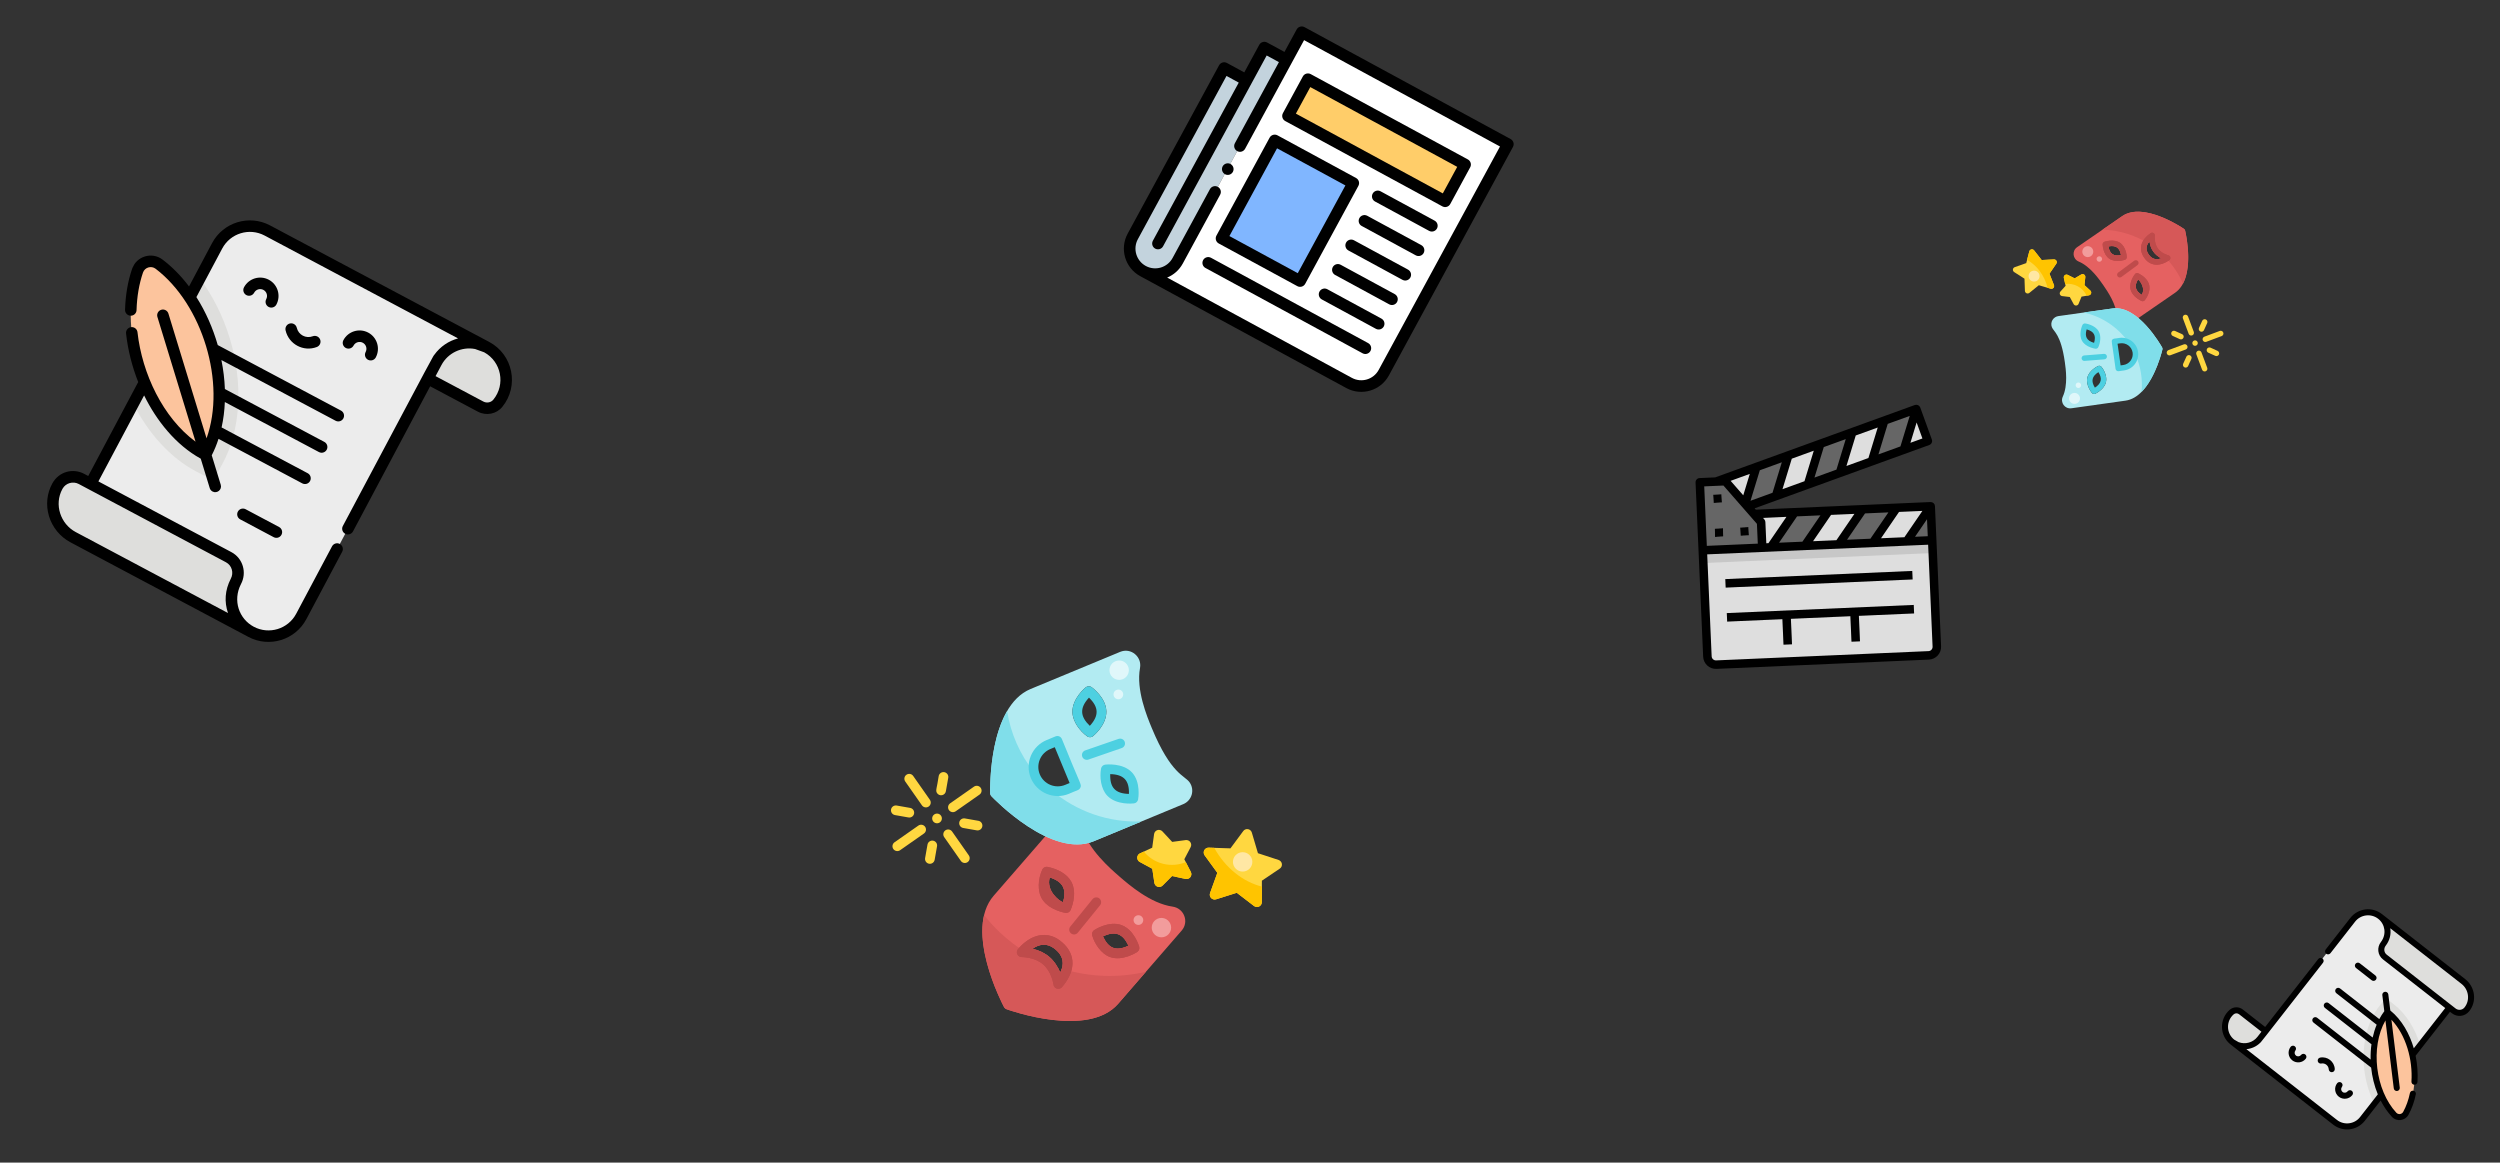 <svg width="701" height="326" viewBox="0 0 701 326" fill="none" xmlns="http://www.w3.org/2000/svg">
<rect x="0" y="0" width="701" height="326" fill="#333333" stroke="none"/>
<g clip-path="url(#clip0)">
<path d="M326.796 79.425L320.502 76.007C317.025 74.12 315.737 69.772 317.625 66.295L343.257 19.088L349.551 22.505L354.522 13.35L360.816 16.767L326.796 79.425Z" fill="#C3D3DD"/>
<path d="M378.295 107.387C381.772 109.274 386.12 107.986 388.007 104.51L422.804 40.422L365.011 9.042L330.214 73.13C328.326 76.607 323.978 77.895 320.502 76.007L378.295 107.387Z" fill="white"/>
<path d="M357.43 39.379L379.46 51.34L364.547 78.806L342.517 66.845L357.43 39.379Z" fill="#80B6FF"/>
<path d="M366.751 22.212L410.811 46.135L405.219 56.435L361.158 32.512L366.751 22.212Z" fill="#FFCD69"/>
<path d="M423.581 38.991L365.787 7.612C364.997 7.183 364.009 7.476 363.58 8.266L360.162 14.56L355.299 11.919C354.509 11.49 353.52 11.783 353.091 12.573L348.897 20.298L344.033 17.657C343.243 17.228 342.255 17.521 341.826 18.311L316.194 65.519C313.882 69.778 315.465 75.125 319.725 77.438L377.519 108.817C381.778 111.13 387.125 109.546 389.438 105.287L424.235 41.199C424.664 40.408 424.371 39.42 423.581 38.991ZM386.577 103.733C385.121 106.415 381.754 107.412 379.072 105.956L327.274 77.832C329.076 77.09 330.644 75.749 331.644 73.907L342.13 54.595C342.558 53.805 342.266 52.817 341.476 52.388C340.686 51.959 339.697 52.252 339.268 53.042L328.783 72.354C327.327 75.036 323.96 76.033 321.278 74.577C318.596 73.121 317.599 69.754 319.055 67.072L343.91 21.295L347.344 23.159L323.265 67.506C322.836 68.296 323.129 69.284 323.919 69.713C324.709 70.142 325.698 69.849 326.126 69.059L355.176 15.557L358.609 17.421L346.259 40.167C345.83 40.957 346.123 41.945 346.913 42.374C347.703 42.803 348.691 42.511 349.12 41.721L365.664 11.25L420.597 41.076L386.577 103.733Z" fill="black"/>
<path d="M360.382 33.943L404.442 57.865C405.232 58.294 406.22 58.002 406.649 57.212L412.242 46.912C412.671 46.122 412.378 45.133 411.588 44.705L367.527 20.782C366.737 20.353 365.749 20.645 365.32 21.435L359.728 31.735C359.299 32.525 359.592 33.514 360.382 33.943ZM367.405 24.419L408.604 46.789L404.565 54.228L363.366 31.858L367.405 24.419Z" fill="black"/>
<path d="M341.74 68.275L363.771 80.237C364.561 80.666 365.549 80.373 365.978 79.583L380.891 52.117C381.32 51.327 381.027 50.339 380.237 49.91L358.207 37.948C357.417 37.519 356.429 37.812 356 38.602L341.087 66.068C340.658 66.858 340.95 67.847 341.74 68.275ZM358.084 41.586L377.253 51.994L363.894 76.599L344.724 66.191L358.084 41.586Z" fill="black"/>
<path d="M402.267 61.871L387.104 53.638C386.314 53.209 385.325 53.502 384.896 54.292C384.467 55.082 384.76 56.07 385.55 56.499L400.714 64.732C401.504 65.161 402.492 64.868 402.921 64.078C403.35 63.288 403.057 62.3 402.267 61.871Z" fill="black"/>
<path d="M398.539 68.738L383.375 60.504C382.586 60.075 381.597 60.368 381.168 61.158C380.739 61.948 381.032 62.937 381.822 63.365L396.986 71.599C397.776 72.028 398.764 71.735 399.193 70.945C399.622 70.155 399.329 69.166 398.539 68.738Z" fill="black"/>
<path d="M394.811 75.604L379.647 67.371C378.857 66.942 377.869 67.235 377.44 68.025C377.011 68.815 377.304 69.803 378.094 70.232L393.257 78.465C394.047 78.894 395.036 78.601 395.465 77.811C395.894 77.022 395.601 76.033 394.811 75.604Z" fill="black"/>
<path d="M391.083 82.471L375.919 74.237C375.129 73.809 374.141 74.101 373.712 74.891C373.283 75.681 373.576 76.67 374.366 77.099L389.529 85.332C390.319 85.761 391.308 85.468 391.736 84.678C392.165 83.888 391.873 82.9 391.083 82.471Z" fill="black"/>
<path d="M387.354 89.337L372.191 81.104C371.401 80.675 370.412 80.968 369.983 81.758C369.555 82.548 369.847 83.536 370.637 83.965L385.801 92.198C386.591 92.627 387.579 92.335 388.008 91.545C388.437 90.755 388.144 89.766 387.354 89.337Z" fill="black"/>
<path d="M338.012 75.142L382.073 99.065C382.863 99.494 383.851 99.201 384.28 98.411C384.709 97.621 384.416 96.633 383.626 96.204L339.566 72.281C338.776 71.852 337.787 72.145 337.358 72.935C336.929 73.725 337.222 74.713 338.012 75.142Z" fill="black"/>
<path d="M345.043 45.989C344.666 45.785 344.214 45.737 343.804 45.859C343.393 45.981 343.04 46.267 342.835 46.643C342.63 47.02 342.584 47.471 342.706 47.882C342.826 48.294 343.113 48.646 343.489 48.85C343.866 49.054 344.317 49.103 344.728 48.98C345.139 48.858 345.492 48.572 345.697 48.196C345.901 47.82 345.948 47.368 345.826 46.957C345.705 46.547 345.419 46.193 345.043 45.989Z" fill="black"/>
</g>
<g clip-path="url(#clip1)">
<path d="M313.532 281.46L331.342 260.934C333.494 258.459 331.982 254.669 328.813 254.221C322.624 253.352 316.508 248.045 313.897 245.779C311.285 243.512 305.171 238.206 303.437 232.201C302.549 229.125 298.581 228.167 296.436 230.642L278.625 251.166C270.237 260.833 281.049 281.476 281.514 282.351C281.672 282.649 281.936 282.877 282.253 282.991C283.183 283.328 305.144 291.125 313.532 281.46ZM294.346 246.028C298.076 247.205 299.143 249.337 298.089 253.003C296.936 252.645 293.269 249.754 294.346 246.028ZM289.514 266.032C290.365 265.426 291.346 264.978 292.393 264.906L292.394 264.905C293.123 264.859 293.853 264.993 294.518 265.295L294.519 265.296C295.085 265.557 295.611 265.899 296.078 266.312C298.069 268.047 298.59 270.196 297.282 272.771C295.838 269.13 293.327 266.948 289.514 266.032ZM309.256 262.555C312.754 260.909 314.873 261.791 316.427 265.176C312.85 266.871 310.78 265.876 309.256 262.555Z" fill="#E56161"/>
<path d="M316.429 265.179C316.258 265.259 316.076 265.339 315.882 265.414C316.078 265.335 316.262 265.254 316.427 265.176L316.429 265.179Z" fill="#B2EBF2"/>
<path d="M321.313 272.492C313.523 274.297 305.393 273.993 297.76 271.611C297.634 272.011 297.474 272.399 297.282 272.771C297.071 272.236 296.825 271.716 296.546 271.213C288.412 268.429 281.255 263.355 275.937 256.6C273.472 267.005 281.124 281.618 281.514 282.351C281.673 282.649 281.936 282.877 282.253 282.991C283.183 283.327 305.145 291.125 313.532 281.46L321.313 272.492Z" fill="#D65858"/>
<path d="M297.775 276.803C301.423 272.591 301.954 267.827 297.864 264.261C297.861 264.26 297.86 264.259 297.858 264.257C293.993 260.92 289.356 261.614 285.454 266.111C285.39 266.187 285.334 266.268 285.285 266.354C285.285 266.354 285.285 266.355 285.285 266.355C285.285 266.355 285.285 266.356 285.285 266.356C285.179 266.552 285.123 266.771 285.122 266.993C285.12 267.215 285.173 267.435 285.276 267.632C285.379 267.829 285.529 267.998 285.713 268.124C285.896 268.25 286.108 268.328 286.329 268.353C286.329 268.353 286.33 268.353 286.33 268.353C286.33 268.353 286.331 268.353 286.331 268.354C286.817 268.415 290.147 268.373 292.506 270.429C294.898 272.507 295.395 276.052 295.399 276.085C295.433 276.345 295.541 276.59 295.711 276.79C295.88 276.99 296.104 277.136 296.355 277.212C296.606 277.288 296.874 277.29 297.126 277.217C297.378 277.144 297.603 277 297.775 276.803ZM289.514 266.032C291.076 264.92 292.778 264.526 294.518 265.295C294.517 265.298 294.519 265.297 294.519 265.297C295.085 265.557 295.611 265.9 296.078 266.312C298.069 268.047 298.59 270.196 297.282 272.771C295.838 269.13 293.327 266.948 289.514 266.032Z" fill="#BF4B4B"/>
<path d="M290.627 265.379C290.753 265.322 290.877 265.268 291.005 265.22C290.877 265.268 290.75 265.321 290.627 265.379Z" fill="#BF4B4B"/>
<path d="M291.006 265.219C291.197 265.146 291.391 265.084 291.589 265.035C291.391 265.085 291.197 265.146 291.006 265.219Z" fill="#BF4B4B"/>
<path d="M291.789 264.989C291.988 264.947 292.19 264.919 292.393 264.906C292.19 264.92 291.988 264.948 291.789 264.989Z" fill="#BF4B4B"/>
<path d="M294.518 265.295C293.853 264.993 293.123 264.859 292.394 264.905C293.123 264.857 293.853 264.991 294.518 265.295Z" fill="#BF4B4B"/>
<path d="M294.519 265.296C294.828 265.435 295.123 265.6 295.403 265.792C295.122 265.602 294.827 265.436 294.519 265.296Z" fill="#BF4B4B"/>
<path d="M300.189 255.184C300.273 254.999 302.217 250.642 300.411 247.271C299.188 244.988 296.449 243.633 293.942 243.119C293.935 243.118 293.757 243.084 293.749 243.084C293.742 243.084 293.717 243.078 293.709 243.077C293.706 243.075 293.702 243.074 293.698 243.074L293.697 243.075C293.403 243.027 293.102 243.078 292.839 243.218C292.577 243.359 292.368 243.582 292.245 243.853C291.102 246.356 290.715 249.97 292.394 252.367C294.401 255.233 298.549 255.932 298.736 255.963C299.03 256.01 299.332 255.959 299.594 255.819C299.857 255.678 300.066 255.455 300.189 255.184ZM294.346 246.028C298.076 247.205 299.143 249.337 298.089 253.003C296.936 252.645 293.269 249.754 294.346 246.028Z" fill="#BF4B4B"/>
<path d="M319.427 265.415C319.37 265.223 317.996 260.686 314.477 259.399C310.958 258.113 306.981 260.69 306.814 260.801C306.571 260.961 306.385 261.195 306.285 261.469C306.185 261.742 306.176 262.041 306.258 262.32C306.94 264.652 308.764 267.44 311.208 268.335C314.726 269.623 318.702 267.045 318.871 266.933C319.113 266.773 319.299 266.539 319.399 266.266C319.499 265.992 319.509 265.694 319.427 265.415ZM309.256 262.555C312.754 260.909 314.873 261.792 316.427 265.176C312.896 266.85 310.809 265.939 309.256 262.555Z" fill="#BF4B4B"/>
<path d="M319.427 265.415C319.37 265.223 317.996 260.686 314.477 259.399C310.958 258.113 306.981 260.69 306.814 260.801C306.571 260.961 306.385 261.195 306.285 261.469C306.185 261.742 306.176 262.041 306.258 262.32C306.94 264.652 308.764 267.44 311.208 268.335C314.726 269.623 318.702 267.045 318.871 266.933C319.113 266.773 319.299 266.539 319.399 266.266C319.499 265.992 319.509 265.694 319.427 265.415ZM309.256 262.555C312.754 260.909 314.873 261.792 316.427 265.176C312.896 266.85 310.809 265.939 309.256 262.555Z" fill="#BF4B4B"/>
<path d="M300.189 255.184C300.273 254.999 302.217 250.642 300.411 247.271C299.213 245.036 296.697 243.805 294.251 243.187C294.203 243.176 293.798 243.086 293.749 243.084C293.325 242.945 292.55 243.181 292.245 243.853C291.102 246.356 290.715 249.97 292.394 252.367C294.401 255.233 298.549 255.932 298.736 255.963C299.03 256.01 299.332 255.959 299.594 255.819C299.857 255.678 300.066 255.455 300.189 255.184ZM294.346 246.028C298.076 247.206 299.143 249.337 298.089 253.003C296.936 252.645 293.269 249.754 294.346 246.028Z" fill="#BF4B4B"/>
<path d="M300.111 259.81L306.346 252.125C306.459 251.986 306.598 251.871 306.755 251.786C306.911 251.701 307.084 251.648 307.261 251.629C307.439 251.611 307.618 251.627 307.789 251.678C307.961 251.729 308.12 251.813 308.259 251.925C308.397 252.038 308.512 252.176 308.598 252.333C308.683 252.49 308.736 252.662 308.755 252.84C308.773 253.018 308.756 253.197 308.706 253.368C308.655 253.539 308.571 253.699 308.458 253.837L302.223 261.522C301.996 261.803 301.667 261.981 301.308 262.018C300.95 262.056 300.591 261.949 300.311 261.722C300.031 261.495 299.852 261.166 299.815 260.807C299.778 260.449 299.884 260.09 300.111 259.81Z" fill="#BF4B4B"/>
<path d="M285.454 266.111C289.7 261.219 294.57 261.2 297.863 264.262C301.711 267.617 301.677 272.306 297.775 276.802C297.603 277 297.377 277.144 297.125 277.216C296.873 277.289 296.606 277.287 296.355 277.211C296.104 277.135 295.88 276.988 295.711 276.788C295.541 276.588 295.433 276.344 295.4 276.084C295.395 276.052 294.899 272.507 292.505 270.43C290.112 268.353 286.533 268.361 286.496 268.362C286.235 268.364 285.978 268.29 285.757 268.15C285.536 268.01 285.36 267.81 285.25 267.572C285.14 267.335 285.101 267.071 285.137 266.812C285.173 266.552 285.283 266.309 285.454 266.111ZM296.079 266.312C293.654 264.222 291.365 264.724 289.514 266.032C293.324 266.948 295.838 269.129 297.28 272.771C298.316 270.755 298.49 268.418 296.079 266.312Z" fill="#BF4B4B"/>
<path d="M333.563 219.371C332.171 217.382 328.383 217.222 322.954 204.125C321.63 200.93 318.53 193.451 319.661 187.305C320.239 184.161 317.125 181.526 314.093 182.782L288.989 193.189C277.167 198.088 277.618 221.389 277.642 222.378C277.651 222.715 277.785 223.036 278.017 223.281C278.7 223.998 294.864 240.785 306.687 235.883L331.791 225.479C332.355 225.245 332.86 224.888 333.268 224.433C333.675 223.978 333.975 223.438 334.146 222.851C334.316 222.265 334.352 221.647 334.251 221.045C334.15 220.442 333.915 219.87 333.563 219.371ZM304.441 192.729C304.673 192.541 304.959 192.435 305.257 192.427C305.555 192.418 305.848 192.508 306.09 192.682C306.253 192.8 310.109 195.61 310.221 199.435C310.334 203.26 306.645 206.287 306.488 206.415C306.256 206.603 305.97 206.708 305.672 206.717C305.374 206.725 305.082 206.635 304.84 206.462C302.856 205.057 300.788 202.363 300.709 199.711C300.598 195.886 304.285 192.856 304.441 192.729ZM299.184 221.335C298.358 221.69 297.468 221.878 296.568 221.887C295.668 221.896 294.775 221.726 293.941 221.387C293.108 221.049 292.349 220.547 291.711 219.913C291.072 219.279 290.566 218.524 290.221 217.693C289.877 216.861 289.701 215.969 289.703 215.069C289.706 214.169 289.888 213.279 290.237 212.449C290.587 211.62 291.098 210.868 291.741 210.238C292.383 209.608 293.145 209.112 293.981 208.778L296.491 207.736L301.696 220.294L299.184 221.335ZM311.459 222.17C309.326 219.913 310.068 215.749 310.068 215.749C310.068 215.749 314.267 215.246 316.399 217.504C318.532 219.761 317.789 223.924 317.789 223.924C317.789 223.924 313.591 224.428 311.459 222.17Z" fill="#B2EBF2"/>
<path d="M294.896 221.641C293.677 221.33 292.569 220.687 291.694 219.782C290.82 218.878 290.215 217.748 289.946 216.519C285.985 211.558 283.384 205.652 282.397 199.381C277.361 208.038 277.624 221.627 277.642 222.377C277.651 222.714 277.785 223.036 278.017 223.28C278.7 223.997 294.864 240.784 306.687 235.883L320.072 230.335C310.888 230.686 301.906 227.584 294.896 221.641Z" fill="#80DEEA"/>
<path d="M323.683 247.542L323.1 243.597L319.593 241.7C319.371 241.58 319.187 241.4 319.061 241.182C318.935 240.963 318.873 240.713 318.881 240.461C318.889 240.209 318.967 239.964 319.106 239.754C319.245 239.543 319.44 239.376 319.669 239.27L323.078 237.696L323.607 233.868C323.642 233.613 323.749 233.374 323.915 233.178C324.081 232.981 324.3 232.836 324.545 232.759C324.79 232.681 325.052 232.675 325.301 232.741C325.549 232.806 325.774 232.941 325.949 233.129L328.677 236.066L332.476 235.559C332.722 235.526 332.973 235.562 333.201 235.662C333.429 235.762 333.625 235.923 333.768 236.127C333.911 236.331 333.995 236.57 334.011 236.819C334.027 237.067 333.975 237.315 333.86 237.536L332.084 240.932L333.912 244.5C334.028 244.729 334.078 244.986 334.054 245.242C334.031 245.498 333.935 245.742 333.779 245.946C333.622 246.15 333.411 246.306 333.17 246.395C332.929 246.483 332.667 246.502 332.416 246.449L328.638 245.637L325.993 248.301C325.815 248.48 325.591 248.606 325.346 248.665C325.1 248.724 324.843 248.713 324.604 248.634C324.364 248.556 324.151 248.412 323.988 248.219C323.826 248.026 323.72 247.791 323.683 247.542Z" fill="#FFD740"/>
<path d="M339.299 250.409L341.343 244.742L337.779 239.843C337.63 239.637 337.541 239.393 337.523 239.14C337.505 238.886 337.559 238.633 337.678 238.408C337.797 238.183 337.977 237.996 338.196 237.868C338.416 237.741 338.667 237.677 338.921 237.685L345.018 237.878L348.614 233.02C348.764 232.817 348.968 232.66 349.203 232.567C349.437 232.473 349.693 232.447 349.942 232.491C350.19 232.535 350.422 232.647 350.61 232.815C350.799 232.982 350.937 233.199 351.009 233.441L352.727 239.237L358.522 241.141C358.763 241.221 358.977 241.367 359.14 241.562C359.303 241.757 359.408 241.994 359.443 242.246C359.478 242.498 359.441 242.754 359.338 242.987C359.234 243.219 359.068 243.418 358.857 243.56L353.833 246.945L353.815 252.969C353.814 253.222 353.742 253.47 353.608 253.685C353.473 253.899 353.282 254.072 353.055 254.184C352.827 254.296 352.574 254.342 352.322 254.317C352.07 254.292 351.829 254.197 351.628 254.044L346.796 250.336L340.986 252.167C340.744 252.243 340.486 252.25 340.241 252.187C339.995 252.124 339.772 251.994 339.597 251.812C339.422 251.629 339.301 251.401 339.248 251.153C339.195 250.905 339.213 250.647 339.299 250.409Z" fill="#FFD740"/>
<path d="M259.401 231.829C259.195 231.533 258.879 231.332 258.524 231.27C258.169 231.207 257.803 231.288 257.508 231.495L250.827 236.173C250.532 236.38 250.331 236.695 250.268 237.051C250.205 237.406 250.286 237.771 250.493 238.066C250.7 238.362 251.016 238.563 251.371 238.625C251.726 238.688 252.091 238.607 252.386 238.4L259.068 233.722C259.363 233.515 259.564 233.199 259.627 232.844C259.689 232.489 259.608 232.124 259.401 231.829Z" fill="#FFD740"/>
<path d="M274.991 220.913C274.784 220.617 274.468 220.416 274.113 220.354C273.758 220.291 273.393 220.372 273.098 220.579L266.416 225.257C266.121 225.464 265.92 225.78 265.857 226.135C265.795 226.49 265.876 226.855 266.083 227.15C266.289 227.446 266.605 227.647 266.96 227.709C267.315 227.772 267.681 227.691 267.976 227.484L274.657 222.806C274.952 222.599 275.153 222.284 275.216 221.928C275.279 221.573 275.198 221.208 274.991 220.913Z" fill="#FFD740"/>
<path d="M261.628 230.269C262.059 230.884 262.907 231.034 263.522 230.603C264.137 230.172 264.286 229.325 263.856 228.71C263.425 228.095 262.577 227.945 261.962 228.376C261.347 228.807 261.198 229.654 261.628 230.269Z" fill="#FFD740"/>
<path d="M271.653 239.845L266.974 233.164C266.768 232.869 266.452 232.668 266.097 232.605C265.742 232.542 265.376 232.623 265.081 232.83C264.786 233.037 264.585 233.353 264.522 233.708C264.459 234.063 264.54 234.428 264.747 234.723L269.426 241.405C269.632 241.7 269.948 241.901 270.303 241.964C270.658 242.026 271.023 241.945 271.319 241.738C271.614 241.532 271.815 241.216 271.878 240.861C271.94 240.506 271.859 240.14 271.653 239.845Z" fill="#FFD740"/>
<path d="M270.079 232.164L273.865 232.831C274.041 232.862 274.221 232.858 274.396 232.82C274.57 232.781 274.735 232.709 274.881 232.606C275.027 232.504 275.152 232.374 275.248 232.223C275.344 232.072 275.409 231.904 275.44 231.729C275.471 231.553 275.467 231.373 275.429 231.198C275.39 231.024 275.317 230.859 275.215 230.713C275.113 230.567 274.982 230.442 274.832 230.346C274.681 230.25 274.513 230.185 274.337 230.154L270.551 229.486C270.196 229.424 269.831 229.505 269.535 229.711C269.24 229.918 269.039 230.234 268.976 230.589C268.914 230.944 268.995 231.309 269.201 231.605C269.408 231.9 269.724 232.101 270.079 232.164Z" fill="#FFD740"/>
<path d="M262.769 222.418C262.923 222.637 263.14 222.806 263.39 222.903C263.64 223 263.914 223.021 264.176 222.963C264.438 222.905 264.677 222.77 264.863 222.577C265.049 222.383 265.174 222.139 265.221 221.874L265.889 218.088C265.92 217.912 265.916 217.732 265.877 217.557C265.839 217.383 265.766 217.218 265.664 217.072C265.561 216.926 265.431 216.801 265.28 216.705C265.13 216.609 264.962 216.544 264.786 216.513C264.61 216.482 264.43 216.486 264.256 216.524C264.082 216.563 263.917 216.636 263.77 216.738C263.624 216.84 263.499 216.971 263.404 217.121C263.308 217.272 263.242 217.44 263.211 217.616C262.717 221.099 262.22 221.634 262.769 222.418Z" fill="#FFD740"/>
<path d="M262.745 237.299C262.808 236.943 262.727 236.578 262.52 236.283C262.313 235.987 261.998 235.786 261.643 235.724C261.288 235.661 260.922 235.742 260.627 235.949C260.332 236.156 260.131 236.471 260.068 236.826L259.4 240.613C259.338 240.968 259.419 241.333 259.625 241.629C259.832 241.924 260.148 242.125 260.503 242.188C260.858 242.25 261.223 242.169 261.519 241.963C261.814 241.756 262.015 241.44 262.078 241.085L262.745 237.299Z" fill="#FFD740"/>
<path d="M255.21 226.537L251.424 225.869C251.069 225.807 250.703 225.888 250.408 226.095C250.113 226.301 249.911 226.617 249.849 226.972C249.786 227.327 249.867 227.693 250.074 227.988C250.281 228.283 250.596 228.484 250.952 228.547L254.738 229.215C254.914 229.246 255.094 229.242 255.268 229.203C255.443 229.164 255.608 229.092 255.754 228.989C255.9 228.887 256.025 228.757 256.121 228.606C256.217 228.456 256.282 228.288 256.313 228.112C256.344 227.936 256.34 227.756 256.301 227.582C256.263 227.407 256.19 227.242 256.088 227.096C255.985 226.95 255.855 226.825 255.704 226.729C255.554 226.633 255.386 226.568 255.21 226.537Z" fill="#FFD740"/>
<path d="M260.737 224.256L256.058 217.574C255.852 217.279 255.536 217.078 255.181 217.015C254.826 216.953 254.461 217.034 254.165 217.241C253.87 217.447 253.669 217.763 253.606 218.118C253.544 218.473 253.625 218.839 253.831 219.134L258.51 225.815C258.716 226.11 259.032 226.312 259.387 226.374C259.742 226.437 260.108 226.356 260.403 226.149C260.698 225.942 260.899 225.626 260.962 225.271C261.024 224.916 260.943 224.551 260.737 224.256Z" fill="#FFD740"/>
<path d="M303.454 212.143C303.395 211.974 303.371 211.796 303.382 211.617C303.392 211.439 303.438 211.265 303.516 211.104C303.594 210.944 303.703 210.8 303.837 210.682C303.971 210.563 304.126 210.473 304.295 210.414L313.649 207.183C313.818 207.125 313.996 207.101 314.175 207.112C314.353 207.122 314.527 207.168 314.688 207.246C314.848 207.324 314.992 207.433 315.11 207.567C315.229 207.701 315.319 207.856 315.378 208.025C315.436 208.194 315.46 208.372 315.45 208.551C315.439 208.729 315.393 208.903 315.315 209.064C315.237 209.224 315.128 209.368 314.994 209.486C314.86 209.604 314.705 209.695 314.536 209.754L305.182 212.984C304.841 213.102 304.468 213.079 304.144 212.922C303.819 212.764 303.571 212.484 303.454 212.143Z" fill="#4DD0E1"/>
<path d="M289.048 218.179C288.222 216.18 288.223 213.936 289.05 211.938C289.877 209.94 291.463 208.352 293.46 207.521L295.971 206.48C296.304 206.342 296.678 206.342 297.011 206.48C297.345 206.618 297.609 206.882 297.747 207.215C303.035 220.342 303.339 219.88 302.953 220.814C302.601 221.665 301.864 221.589 299.706 222.59C297.707 223.416 295.463 223.415 293.465 222.588C291.467 221.761 289.878 220.176 289.048 218.179ZM291.56 217.138C292.113 218.469 293.172 219.526 294.504 220.077C295.836 220.628 297.332 220.629 298.665 220.079L299.921 219.558L295.757 209.512L294.501 210.033C293.17 210.586 292.112 211.645 291.561 212.977C291.01 214.309 291.009 215.806 291.56 217.138Z" fill="#4DD0E1"/>
<path d="M308.73 215.511C308.781 215.224 308.923 214.961 309.135 214.761C309.346 214.561 309.617 214.434 309.906 214.4C310.105 214.376 314.815 213.846 317.388 216.569C319.961 219.293 319.164 223.964 319.128 224.162C319.077 224.449 318.935 224.712 318.723 224.912C318.511 225.112 318.241 225.239 317.952 225.273C317.753 225.297 313.043 225.827 310.47 223.104C308.672 221.2 308.305 217.891 308.73 215.511ZM311.306 217.061C311.181 220.854 312.753 222.522 316.551 222.613C316.677 218.821 315.105 217.151 311.306 217.061Z" fill="#4DD0E1"/>
<path d="M300.709 199.71C300.599 195.886 304.285 192.856 304.442 192.729C304.674 192.542 304.96 192.436 305.258 192.427C305.556 192.418 305.848 192.508 306.09 192.681C306.254 192.799 310.11 195.61 310.221 199.435C310.332 203.259 306.645 206.288 306.488 206.415C306.257 206.602 305.97 206.708 305.673 206.717C305.375 206.725 305.083 206.636 304.841 206.463C302.817 205.009 300.786 202.348 300.709 199.71ZM305.351 195.614C302.681 198.514 302.853 200.904 305.583 203.527C308.196 200.685 308.126 198.299 305.35 195.614L305.351 195.614Z" fill="#4DD0E1"/>
<path d="M311.585 189.481C312.446 190.711 314.141 191.01 315.371 190.149C316.601 189.288 316.9 187.592 316.039 186.362C315.178 185.132 313.482 184.834 312.252 185.695C311.022 186.556 310.723 188.251 311.585 189.481Z" fill="#E0F7FA"/>
<path d="M312.477 195.495C312.907 196.11 313.755 196.259 314.37 195.829C314.985 195.398 315.134 194.55 314.704 193.935C314.273 193.32 313.425 193.171 312.81 193.601C312.195 194.032 312.046 194.88 312.477 195.495Z" fill="#E0F7FA"/>
<path d="M323.44 261.665C324.301 262.895 325.997 263.194 327.227 262.333C328.457 261.472 328.755 259.777 327.894 258.547C327.033 257.317 325.338 257.018 324.108 257.879C322.878 258.74 322.579 260.435 323.44 261.665Z" fill="#F29C9C"/>
<path d="M318.094 258.771C318.525 259.386 319.372 259.535 319.987 259.104C320.602 258.674 320.752 257.826 320.321 257.211C319.891 256.596 319.043 256.447 318.428 256.877C317.813 257.308 317.664 258.156 318.094 258.771Z" fill="#F29C9C"/>
<path d="M346.211 243.231C347.073 244.461 348.768 244.76 349.998 243.899C351.228 243.038 351.527 241.343 350.666 240.113C349.804 238.883 348.109 238.584 346.879 239.445C345.649 240.306 345.35 242.001 346.211 243.231Z" fill="#FFE7A4"/>
<path d="M353.816 252.969L353.829 248.603C348.575 247.274 343.585 243.411 340.48 237.734L338.921 237.684C338.667 237.676 338.416 237.74 338.196 237.868C337.975 237.995 337.796 238.182 337.677 238.407C337.558 238.632 337.504 238.886 337.522 239.14C337.54 239.393 337.629 239.637 337.779 239.843L341.343 244.742L339.299 250.409C339.213 250.647 339.196 250.905 339.249 251.152C339.302 251.4 339.423 251.628 339.598 251.811C339.773 251.993 339.996 252.123 340.241 252.186C340.487 252.249 340.745 252.243 340.986 252.167L346.795 250.336L351.629 254.043C351.83 254.197 352.07 254.292 352.322 254.316C352.574 254.341 352.828 254.295 353.055 254.183C353.282 254.072 353.474 253.899 353.608 253.684C353.743 253.47 353.814 253.222 353.816 252.969Z" fill="#FFC400"/>
<path d="M333.912 244.5L332.501 241.745C330.481 242.577 328.246 242.738 326.127 242.205C324.008 241.671 322.116 240.47 320.731 238.78L319.67 239.27C319.441 239.376 319.246 239.544 319.107 239.754C318.968 239.965 318.891 240.209 318.883 240.461C318.875 240.714 318.937 240.963 319.062 241.182C319.188 241.4 319.372 241.58 319.593 241.7L323.101 243.597C323.733 247.56 323.593 247.664 323.914 248.123C324.029 248.286 324.177 248.422 324.349 248.521C324.522 248.62 324.714 248.681 324.912 248.698C325.11 248.715 325.31 248.688 325.496 248.619C325.683 248.551 325.853 248.442 325.993 248.301L328.638 245.637L332.416 246.449C332.667 246.502 332.929 246.484 333.17 246.395C333.411 246.306 333.622 246.151 333.779 245.947C333.935 245.743 334.031 245.499 334.055 245.243C334.078 244.987 334.029 244.729 333.912 244.5Z" fill="#FFC400"/>
</g>
<g clip-path="url(#clip2)">
<path d="M595.072 60.6L582.43 69.305C580.903 70.355 581.193 72.641 582.863 73.334C586.125 74.685 588.719 78.452 589.826 80.06C590.934 81.669 593.527 85.436 593.626 88.964C593.676 90.772 595.711 91.857 597.234 90.807L609.876 82.103C615.83 78.002 612.837 65.185 612.706 64.641C612.662 64.456 612.55 64.293 612.393 64.186C611.932 63.871 601.025 56.501 595.072 60.6ZM600.552 82.689C598.679 81.518 598.397 80.201 599.492 78.345C600.072 78.704 601.669 80.804 600.552 82.689ZM606.024 72.433C605.473 72.644 604.873 72.751 604.29 72.642L604.29 72.642C603.884 72.564 603.504 72.388 603.183 72.129L603.183 72.128C602.91 71.905 602.671 71.644 602.474 71.352C601.631 70.121 601.65 68.873 602.729 67.65C603.004 69.845 604.068 71.393 606.024 72.433ZM594.736 71.543C592.591 71.948 591.557 71.166 591.186 69.095C593.382 68.674 594.373 69.511 594.736 71.543Z" fill="#E56161"/>
<path d="M591.185 69.094C591.29 69.074 591.401 69.056 591.517 69.042C591.399 69.058 591.287 69.076 591.186 69.095L591.185 69.094Z" fill="#B2EBF2"/>
<path d="M589.548 64.403C594.063 64.518 598.466 65.834 602.304 68.216C602.429 68.016 602.571 67.826 602.729 67.65C602.769 67.972 602.83 68.291 602.911 68.606C606.966 71.278 610.161 75.065 612.115 79.511C614.934 74.17 612.816 65.097 612.706 64.641C612.662 64.456 612.55 64.293 612.393 64.186C611.932 63.871 601.025 56.501 595.071 60.6L589.548 64.403Z" fill="#D65858"/>
<path d="M603.03 65.375C600.439 67.162 599.475 69.693 601.208 72.221C601.209 72.222 601.209 72.223 601.21 72.224C602.851 74.595 605.486 74.872 608.255 72.964C608.301 72.932 608.343 72.896 608.382 72.855C608.382 72.855 608.382 72.855 608.382 72.855C608.382 72.855 608.382 72.854 608.382 72.854C608.468 72.762 608.529 72.65 608.562 72.529C608.594 72.408 608.596 72.28 608.568 72.158C608.539 72.035 608.481 71.922 608.398 71.827C608.316 71.732 608.211 71.659 608.094 71.615C608.094 71.615 608.093 71.615 608.093 71.615C608.093 71.614 608.093 71.614 608.093 71.614C607.836 71.512 606.009 71.064 605.01 69.606C603.995 68.131 604.225 66.122 604.227 66.104C604.246 65.957 604.221 65.808 604.157 65.674C604.092 65.541 603.991 65.429 603.864 65.352C603.737 65.275 603.591 65.236 603.443 65.24C603.295 65.245 603.152 65.291 603.03 65.375ZM606.024 72.433C605.013 72.82 604.026 72.795 603.183 72.129C603.184 72.127 603.183 72.128 603.183 72.128C602.91 71.905 602.671 71.644 602.474 71.352C601.631 70.121 601.65 68.873 602.729 67.65C603.004 69.845 604.068 71.393 606.024 72.433Z" fill="#BF4B4B"/>
<path d="M605.323 72.633C605.246 72.647 605.171 72.658 605.094 72.667C605.171 72.658 605.247 72.647 605.323 72.633Z" fill="#BF4B4B"/>
<path d="M605.093 72.667C604.978 72.68 604.863 72.686 604.748 72.685C604.863 72.686 604.978 72.68 605.093 72.667Z" fill="#BF4B4B"/>
<path d="M604.632 72.682C604.518 72.677 604.403 72.664 604.29 72.642C604.403 72.663 604.518 72.676 604.632 72.682Z" fill="#BF4B4B"/>
<path d="M603.183 72.129C603.504 72.388 603.884 72.565 604.29 72.642C603.884 72.566 603.504 72.389 603.183 72.129Z" fill="#BF4B4B"/>
<path d="M603.183 72.128C603.034 72.009 602.895 71.876 602.77 71.732C602.896 71.876 603.034 72.008 603.183 72.128Z" fill="#BF4B4B"/>
<path d="M598.652 76.856C598.58 76.945 596.901 79.053 597.412 81.152C597.758 82.573 599.064 83.701 600.362 84.337C600.366 84.339 600.459 84.382 600.463 84.383C600.467 84.385 600.479 84.391 600.484 84.393C600.485 84.394 600.487 84.395 600.489 84.396L600.49 84.396C600.644 84.463 600.816 84.478 600.979 84.439C601.143 84.399 601.288 84.306 601.394 84.176C602.373 82.968 603.095 81.047 602.517 79.499C601.824 77.647 599.655 76.679 599.557 76.636C599.403 76.568 599.231 76.553 599.067 76.593C598.904 76.633 598.758 76.725 598.652 76.856ZM600.552 82.689C598.679 81.518 598.397 80.201 599.492 78.345C600.072 78.704 601.669 80.804 600.552 82.689Z" fill="#BF4B4B"/>
<path d="M589.579 68.541C589.583 68.654 589.693 71.329 591.435 72.53C593.177 73.731 595.717 72.885 595.824 72.847C595.979 72.794 596.114 72.692 596.207 72.557C596.301 72.421 596.348 72.26 596.343 72.095C596.299 70.724 595.696 68.941 594.486 68.106C592.745 66.904 590.206 67.752 590.098 67.789C589.943 67.842 589.808 67.944 589.715 68.079C589.621 68.215 589.574 68.376 589.579 68.541ZM594.736 71.543C592.591 71.948 591.557 71.166 591.186 69.096C593.353 68.68 594.366 69.473 594.736 71.543Z" fill="#BF4B4B"/>
<path d="M589.579 68.541C589.583 68.654 589.693 71.329 591.435 72.53C593.177 73.731 595.717 72.885 595.824 72.847C595.979 72.794 596.114 72.692 596.207 72.557C596.301 72.421 596.348 72.26 596.343 72.095C596.299 70.724 595.696 68.941 594.486 68.106C592.745 66.904 590.206 67.752 590.098 67.789C589.943 67.842 589.808 67.944 589.715 68.079C589.621 68.215 589.574 68.376 589.579 68.541ZM594.736 71.543C592.591 71.948 591.557 71.166 591.186 69.096C593.353 68.68 594.366 69.473 594.736 71.543Z" fill="#BF4B4B"/>
<path d="M598.652 76.856C598.58 76.945 596.901 79.053 597.412 81.152C597.75 82.543 598.953 83.572 600.203 84.256C600.227 84.269 600.436 84.376 600.463 84.383C600.675 84.519 601.132 84.5 601.394 84.176C602.373 82.968 603.095 81.047 602.516 79.499C601.824 77.647 599.655 76.679 599.557 76.636C599.403 76.568 599.231 76.553 599.067 76.593C598.904 76.633 598.758 76.725 598.652 76.856ZM600.552 82.689C598.679 81.518 598.397 80.201 599.492 78.345C600.072 78.704 601.669 80.804 600.552 82.689Z" fill="#BF4B4B"/>
<path d="M599.349 74.337L594.852 77.658C594.771 77.718 594.679 77.761 594.581 77.785C594.484 77.81 594.382 77.815 594.282 77.8C594.182 77.785 594.087 77.75 594 77.698C593.914 77.646 593.838 77.578 593.779 77.497C593.719 77.415 593.675 77.323 593.651 77.226C593.627 77.128 593.622 77.026 593.637 76.926C593.652 76.827 593.686 76.731 593.738 76.644C593.79 76.558 593.859 76.483 593.94 76.423L598.436 73.102C598.6 72.981 598.805 72.93 599.007 72.96C599.208 72.99 599.389 73.1 599.51 73.263C599.631 73.427 599.682 73.632 599.652 73.834C599.622 74.035 599.513 74.216 599.349 74.337Z" fill="#BF4B4B"/>
<path d="M608.255 72.964C605.242 75.039 602.576 74.361 601.208 72.221C599.578 69.842 600.26 67.282 603.03 65.375C603.152 65.292 603.296 65.245 603.444 65.241C603.592 65.237 603.738 65.276 603.864 65.353C603.991 65.43 604.092 65.542 604.156 65.675C604.221 65.808 604.245 65.957 604.227 66.104C604.225 66.123 603.995 68.131 605.01 69.605C606.025 71.08 607.983 71.581 608.003 71.586C608.147 71.622 608.277 71.698 608.378 71.806C608.479 71.914 608.547 72.049 608.573 72.194C608.6 72.34 608.584 72.49 608.528 72.626C608.471 72.763 608.376 72.88 608.255 72.964ZM602.474 71.352C603.504 72.838 604.826 72.887 606.024 72.433C604.07 71.394 603.004 69.845 602.73 67.65C601.879 68.606 601.453 69.859 602.474 71.352Z" fill="#BF4B4B"/>
<path d="M575.338 91.719C575.818 93.003 577.867 93.627 578.983 101.557C579.255 103.491 579.893 108.019 578.405 111.22C577.644 112.858 578.975 114.739 580.81 114.481L596.01 112.34C603.168 111.333 606.216 98.528 606.343 97.983C606.385 97.798 606.358 97.603 606.265 97.436C605.993 96.948 599.528 85.482 592.37 86.49L577.171 88.63C576.829 88.677 576.502 88.802 576.215 88.993C575.928 89.184 575.687 89.437 575.511 89.734C575.335 90.03 575.228 90.363 575.198 90.707C575.168 91.05 575.216 91.396 575.338 91.719ZM587.495 110.407C587.342 110.476 587.17 110.494 587.006 110.456C586.842 110.419 586.694 110.328 586.587 110.199C586.514 110.112 584.803 108.03 585.283 105.922C585.762 103.814 588.207 102.681 588.311 102.633C588.464 102.563 588.636 102.546 588.8 102.583C588.964 102.621 589.111 102.711 589.219 102.841C590.105 103.889 590.855 105.655 590.524 107.116C590.043 109.224 587.598 110.359 587.495 110.407ZM594.415 95.507C594.918 95.43 595.43 95.453 595.924 95.575C596.417 95.697 596.882 95.917 597.29 96.22C597.698 96.523 598.041 96.904 598.301 97.341C598.561 97.779 598.731 98.263 598.801 98.766C598.872 99.27 598.842 99.782 598.714 100.274C598.585 100.766 598.36 101.227 598.051 101.631C597.743 102.035 597.357 102.374 596.916 102.628C596.476 102.882 595.989 103.045 595.485 103.11L593.965 103.324L592.895 95.721L594.415 95.507ZM587.821 93.314C588.668 94.85 587.674 97.022 587.674 97.022C587.674 97.022 585.306 96.703 584.46 95.168C583.613 93.632 584.607 91.46 584.607 91.46C584.607 91.46 586.974 91.778 587.821 93.314Z" fill="#B2EBF2"/>
<path d="M596.803 95.947C597.425 96.289 597.941 96.798 598.291 97.416C598.641 98.034 598.812 98.738 598.786 99.448C600.25 102.721 600.837 106.318 600.49 109.887C604.468 105.866 606.246 98.397 606.342 97.984C606.385 97.799 606.357 97.604 606.265 97.438C605.993 96.949 599.527 85.483 592.369 86.492L584.265 87.632C589.337 88.739 593.81 91.706 596.803 95.947Z" fill="#80DEEA"/>
<path d="M584.724 77.712L584.485 79.952L586.135 81.485C586.239 81.582 586.314 81.707 586.352 81.844C586.39 81.981 586.389 82.126 586.349 82.263C586.309 82.4 586.231 82.523 586.125 82.618C586.02 82.714 585.889 82.778 585.749 82.803L583.663 83.182L582.832 85.201C582.776 85.335 582.684 85.45 582.565 85.534C582.447 85.618 582.307 85.667 582.162 85.674C582.017 85.682 581.873 85.648 581.746 85.577C581.619 85.506 581.516 85.401 581.446 85.273L580.37 83.281L578.221 83.022C578.082 83.004 577.949 82.949 577.839 82.862C577.728 82.775 577.644 82.66 577.595 82.528C577.546 82.396 577.533 82.254 577.56 82.115C577.586 81.977 577.65 81.849 577.744 81.744L579.195 80.138L578.7 77.929C578.669 77.787 578.678 77.64 578.727 77.503C578.776 77.366 578.863 77.246 578.978 77.157C579.092 77.067 579.229 77.012 579.374 76.998C579.518 76.983 579.664 77.01 579.794 77.075L581.745 78.053L583.568 76.971C583.691 76.898 583.831 76.861 583.974 76.863C584.116 76.865 584.255 76.908 584.375 76.984C584.495 77.061 584.591 77.17 584.653 77.299C584.714 77.427 584.739 77.57 584.724 77.712Z" fill="#FFD740"/>
<path d="M576.59 73.936L574.671 76.746L575.927 79.929C575.979 80.063 575.993 80.208 575.967 80.35C575.941 80.491 575.876 80.622 575.779 80.728C575.682 80.834 575.558 80.911 575.419 80.95C575.281 80.988 575.135 80.988 574.997 80.948L571.69 79.98L569.037 82.128C568.926 82.217 568.792 82.274 568.651 82.292C568.51 82.31 568.366 82.288 568.236 82.229C568.106 82.17 567.996 82.076 567.916 81.958C567.837 81.839 567.792 81.701 567.787 81.558L567.667 78.147L564.768 76.285C564.647 76.208 564.55 76.098 564.489 75.968C564.428 75.838 564.404 75.694 564.42 75.551C564.437 75.408 564.493 75.273 564.582 75.161C564.672 75.049 564.791 74.963 564.926 74.915L568.153 73.775L569.014 70.483C569.051 70.345 569.125 70.219 569.229 70.121C569.332 70.023 569.462 69.955 569.602 69.926C569.742 69.897 569.887 69.908 570.021 69.957C570.156 70.007 570.274 70.092 570.362 70.205L572.48 72.915L575.916 72.736C576.059 72.729 576.201 72.761 576.326 72.83C576.452 72.899 576.555 73.002 576.625 73.127C576.696 73.252 576.729 73.394 576.723 73.537C576.717 73.679 576.671 73.818 576.59 73.936Z" fill="#FFD740"/>
<path d="M617.653 95.396C617.725 95.587 617.869 95.741 618.054 95.826C618.24 95.91 618.451 95.917 618.642 95.846L622.957 94.233C623.147 94.161 623.302 94.017 623.387 93.832C623.471 93.647 623.478 93.435 623.407 93.245C623.336 93.054 623.192 92.899 623.006 92.815C622.821 92.73 622.61 92.723 622.419 92.794L618.104 94.408C617.913 94.479 617.758 94.623 617.674 94.808C617.59 94.994 617.582 95.205 617.653 95.396Z" fill="#FFD740"/>
<path d="M607.585 99.16C607.656 99.351 607.8 99.506 607.986 99.59C608.171 99.674 608.382 99.682 608.573 99.611L612.888 97.997C613.079 97.926 613.233 97.782 613.318 97.596C613.402 97.411 613.41 97.2 613.338 97.009C613.267 96.818 613.123 96.664 612.938 96.579C612.752 96.495 612.541 96.487 612.35 96.559L608.035 98.172C607.844 98.243 607.69 98.388 607.605 98.573C607.521 98.758 607.514 98.969 607.585 99.16Z" fill="#FFD740"/>
<path d="M616.215 95.933C616.067 95.536 615.624 95.335 615.227 95.483C614.83 95.632 614.628 96.074 614.777 96.471C614.925 96.868 615.368 97.07 615.765 96.922C616.162 96.773 616.364 96.331 616.215 95.933Z" fill="#FFD740"/>
<path d="M612.088 89.279L613.701 93.594C613.772 93.785 613.917 93.94 614.102 94.024C614.287 94.109 614.498 94.116 614.689 94.045C614.88 93.974 615.035 93.829 615.119 93.644C615.203 93.459 615.211 93.248 615.14 93.057L613.526 88.742C613.455 88.551 613.311 88.396 613.125 88.312C612.94 88.227 612.729 88.22 612.538 88.291C612.347 88.363 612.193 88.507 612.108 88.692C612.024 88.877 612.016 89.089 612.088 89.279Z" fill="#FFD740"/>
<path d="M611.862 93.703L609.886 92.802C609.794 92.76 609.695 92.737 609.594 92.733C609.493 92.73 609.393 92.746 609.299 92.781C609.204 92.817 609.118 92.87 609.044 92.939C608.97 93.008 608.911 93.091 608.869 93.182C608.827 93.274 608.804 93.373 608.8 93.474C608.797 93.575 608.813 93.675 608.848 93.769C608.884 93.864 608.937 93.951 609.006 94.024C609.075 94.098 609.157 94.157 609.249 94.199L611.225 95.1C611.411 95.184 611.622 95.192 611.813 95.12C612.003 95.049 612.158 94.905 612.242 94.72C612.327 94.534 612.334 94.323 612.263 94.132C612.192 93.942 612.047 93.787 611.862 93.703Z" fill="#FFD740"/>
<path d="M614.481 100.066C614.428 99.924 614.333 99.801 614.21 99.712C614.087 99.624 613.94 99.574 613.789 99.569C613.637 99.563 613.487 99.603 613.358 99.683C613.229 99.762 613.127 99.878 613.063 100.016L612.163 101.992C612.121 102.084 612.098 102.183 612.094 102.284C612.09 102.385 612.107 102.485 612.142 102.58C612.177 102.674 612.231 102.761 612.3 102.834C612.369 102.908 612.451 102.968 612.543 103.009C612.635 103.051 612.734 103.075 612.835 103.078C612.935 103.082 613.036 103.065 613.13 103.03C613.225 102.995 613.311 102.941 613.385 102.872C613.459 102.804 613.518 102.721 613.56 102.629C614.323 100.794 614.671 100.572 614.481 100.066Z" fill="#FFD740"/>
<path d="M616.598 91.932C616.514 92.117 616.507 92.328 616.578 92.519C616.649 92.71 616.793 92.864 616.979 92.949C617.164 93.033 617.375 93.041 617.566 92.969C617.757 92.898 617.911 92.754 617.996 92.569L618.896 90.592C618.981 90.407 618.988 90.196 618.917 90.005C618.846 89.814 618.701 89.66 618.516 89.575C618.331 89.491 618.12 89.483 617.929 89.555C617.738 89.626 617.583 89.77 617.499 89.956L616.598 91.932Z" fill="#FFD740"/>
<path d="M619.197 98.882L621.173 99.783C621.359 99.867 621.57 99.874 621.761 99.803C621.951 99.732 622.106 99.588 622.19 99.402C622.275 99.217 622.282 99.006 622.211 98.815C622.14 98.624 621.995 98.47 621.81 98.385L619.834 97.485C619.742 97.443 619.643 97.42 619.542 97.416C619.442 97.412 619.341 97.429 619.247 97.464C619.152 97.499 619.066 97.553 618.992 97.622C618.918 97.691 618.859 97.773 618.817 97.865C618.775 97.957 618.752 98.056 618.748 98.157C618.745 98.257 618.761 98.358 618.796 98.452C618.832 98.547 618.885 98.633 618.954 98.707C619.023 98.781 619.105 98.84 619.197 98.882Z" fill="#FFD740"/>
<path d="M615.852 99.348L617.466 103.663C617.537 103.854 617.681 104.009 617.866 104.093C618.052 104.177 618.263 104.185 618.454 104.114C618.645 104.042 618.799 103.898 618.884 103.713C618.968 103.527 618.975 103.316 618.904 103.125L617.291 98.81C617.219 98.62 617.075 98.465 616.89 98.38C616.705 98.296 616.493 98.289 616.303 98.36C616.112 98.431 615.957 98.576 615.873 98.761C615.788 98.946 615.781 99.157 615.852 99.348Z" fill="#FFD740"/>
<path d="M590.78 99.931C590.788 100.031 590.776 100.132 590.745 100.228C590.714 100.324 590.664 100.413 590.599 100.49C590.533 100.566 590.454 100.63 590.364 100.675C590.274 100.721 590.176 100.749 590.075 100.757L584.503 101.201C584.403 101.209 584.302 101.197 584.206 101.166C584.11 101.135 584.021 101.085 583.944 101.02C583.868 100.954 583.804 100.874 583.759 100.785C583.713 100.695 583.685 100.597 583.677 100.496C583.669 100.396 583.681 100.295 583.712 100.199C583.743 100.103 583.793 100.014 583.858 99.937C583.924 99.86 584.004 99.797 584.094 99.751C584.183 99.706 584.281 99.678 584.382 99.67L589.954 99.226C590.157 99.21 590.358 99.275 590.513 99.407C590.668 99.54 590.764 99.728 590.78 99.931Z" fill="#4DD0E1"/>
<path d="M599.511 98.667C599.68 99.877 599.362 101.104 598.627 102.08C597.893 103.055 596.801 103.7 595.592 103.871L594.071 104.085C593.869 104.114 593.665 104.061 593.502 103.938C593.339 103.816 593.232 103.634 593.204 103.432C592.169 95.506 591.937 95.716 592.28 95.26C592.593 94.844 592.985 94.99 594.307 94.748C595.517 94.579 596.744 94.897 597.72 95.631C598.695 96.366 599.339 97.458 599.511 98.667ZM597.991 98.881C597.876 98.075 597.446 97.347 596.796 96.858C596.146 96.368 595.328 96.156 594.521 96.268L593.761 96.375L594.617 102.458L595.377 102.351C596.184 102.236 596.911 101.807 597.401 101.156C597.891 100.506 598.103 99.688 597.991 98.881Z" fill="#4DD0E1"/>
<path d="M588.371 97.343C588.303 97.492 588.188 97.616 588.044 97.695C587.9 97.775 587.734 97.806 587.571 97.784C587.458 97.769 584.808 97.393 583.786 95.539C582.765 93.686 583.861 91.244 583.908 91.141C583.977 90.992 584.092 90.868 584.236 90.788C584.38 90.709 584.546 90.678 584.709 90.7C584.821 90.715 587.472 91.091 588.493 92.945C589.207 94.24 588.94 96.101 588.371 97.343ZM587.181 96.131C587.786 94.075 587.162 92.94 585.098 92.353C584.493 94.409 585.117 95.544 587.181 96.131Z" fill="#4DD0E1"/>
<path d="M590.522 107.118C590.042 109.225 587.598 110.36 587.494 110.407C587.341 110.477 587.169 110.494 587.005 110.457C586.841 110.42 586.694 110.329 586.586 110.2C586.513 110.113 584.802 108.03 585.282 105.923C585.762 103.816 588.207 102.681 588.31 102.634C588.464 102.564 588.635 102.547 588.799 102.584C588.963 102.621 589.11 102.712 589.218 102.841C590.119 103.922 590.854 105.664 590.522 107.118ZM587.405 108.701C589.275 107.493 589.519 106.161 588.397 104.341C586.566 105.526 586.267 106.84 587.405 108.701L587.405 108.701Z" fill="#4DD0E1"/>
<path d="M583.129 111.173C582.832 110.379 581.947 109.975 581.153 110.272C580.358 110.569 579.955 111.454 580.252 112.249C580.549 113.043 581.434 113.446 582.228 113.149C583.023 112.852 583.426 111.967 583.129 111.173Z" fill="#E0F7FA"/>
<path d="M583.492 107.759C583.343 107.361 582.901 107.16 582.503 107.308C582.106 107.457 581.905 107.899 582.053 108.296C582.202 108.694 582.644 108.895 583.041 108.747C583.438 108.598 583.64 108.156 583.492 107.759Z" fill="#E0F7FA"/>
<path d="M586.854 70.023C586.557 69.229 585.672 68.826 584.878 69.123C584.084 69.42 583.68 70.305 583.977 71.099C584.274 71.893 585.159 72.296 585.954 71.999C586.748 71.703 587.151 70.818 586.854 70.023Z" fill="#F29C9C"/>
<path d="M589.368 72.362C589.22 71.965 588.777 71.763 588.38 71.912C587.983 72.061 587.781 72.503 587.93 72.9C588.078 73.297 588.521 73.499 588.918 73.35C589.315 73.202 589.517 72.76 589.368 72.362Z" fill="#F29C9C"/>
<path d="M571.795 76.883C571.498 76.089 570.613 75.686 569.819 75.983C569.024 76.28 568.621 77.165 568.918 77.959C569.215 78.753 570.1 79.157 570.894 78.859C571.689 78.562 572.092 77.678 571.795 76.883Z" fill="#FFE7A4"/>
<path d="M569.014 70.483L568.389 72.869C571.074 74.338 573.256 77.157 574.152 80.7L574.997 80.948C575.135 80.988 575.281 80.989 575.42 80.95C575.558 80.911 575.683 80.835 575.78 80.728C575.877 80.622 575.942 80.491 575.968 80.35C575.994 80.208 575.98 80.063 575.927 79.929L574.671 76.746L576.59 73.936C576.671 73.818 576.716 73.679 576.723 73.537C576.729 73.394 576.695 73.252 576.625 73.127C576.555 73.002 576.451 72.9 576.326 72.831C576.201 72.762 576.059 72.729 575.916 72.736L572.48 72.915L570.362 70.205C570.273 70.092 570.155 70.007 570.021 69.957C569.887 69.908 569.741 69.898 569.601 69.927C569.461 69.956 569.332 70.023 569.228 70.121C569.125 70.22 569.05 70.345 569.014 70.483Z" fill="#FFC400"/>
<path d="M578.7 77.929L579.082 79.635C580.305 79.466 581.549 79.694 582.633 80.285C583.716 80.877 584.581 81.801 585.099 82.921L585.749 82.803C585.889 82.777 586.019 82.713 586.125 82.618C586.231 82.523 586.308 82.4 586.348 82.263C586.388 82.126 586.389 81.981 586.351 81.844C586.314 81.707 586.238 81.582 586.134 81.485L584.484 79.952C584.699 77.695 584.791 77.659 584.68 77.362C584.64 77.257 584.578 77.161 584.498 77.083C584.418 77.004 584.321 76.944 584.215 76.906C584.109 76.869 583.997 76.856 583.885 76.867C583.773 76.878 583.665 76.913 583.568 76.971L581.745 78.053L579.794 77.075C579.664 77.01 579.518 76.983 579.374 76.998C579.229 77.012 579.092 77.067 578.978 77.157C578.863 77.246 578.776 77.366 578.727 77.503C578.678 77.639 578.669 77.787 578.7 77.929Z" fill="#FFC400"/>
</g>
<g clip-path="url(#clip3)">
<path d="M632.47 295.934L625.98 292.209C623.605 290.354 623.184 286.925 625.039 284.55C625.263 284.263 625.51 284.005 625.776 283.776C626.509 283.142 627.593 283.13 628.357 283.727L638.97 292.019L632.47 295.934Z" fill="#DEDEDC"/>
<path d="M625.98 292.209C628.354 294.064 631.784 293.643 633.639 291.269L659.708 257.902C661.563 255.528 664.992 255.106 667.367 256.962L688.49 280.389L662.421 313.756C660.566 316.131 657.137 316.552 654.762 314.696L625.98 292.209Z" fill="#ECECEC"/>
<path d="M667.367 256.962L666.831 257.647L667.981 258.796L668.955 258.43L667.868 257.376L667.499 257.065L667.367 256.962Z" fill="#ECECEC"/>
<path d="M691.669 283.062C690.767 284.155 689.153 284.322 688.036 283.45L668.708 268.349C667.556 267.449 667.383 265.791 668.289 264.644C668.295 264.636 668.301 264.629 668.307 264.621C670.162 262.246 669.741 258.817 667.367 256.962L690.745 275.227C693.139 277.097 693.62 280.627 691.72 282.999C691.703 283.02 691.686 283.041 691.669 283.062Z" fill="#DEDEDC"/>
<path d="M665.77 309.469C664.346 306.672 663.38 303.472 662.962 300.07C662.116 293.18 663.713 286.434 667.235 282.025L668.959 279.867L671.153 281.544C671.199 281.579 671.291 281.65 671.291 281.65C674.587 284.226 677.169 288.298 678.611 293.034L665.77 309.469L665.77 309.469Z" fill="#DEDEDC"/>
<path d="M671.307 312.582C668.492 309.541 666.408 304.985 665.762 299.726C664.98 293.352 666.497 287.47 669.44 283.785C673.186 286.649 676.081 291.989 676.864 298.363C677.51 303.622 676.59 308.547 674.595 312.179C673.927 313.393 672.248 313.599 671.307 312.582Z" fill="#FCC49D"/>
<path d="M643.478 293.389C643.846 293.677 643.911 294.209 643.623 294.577C643.282 295.015 643.36 295.648 643.797 295.99C644.234 296.332 644.868 296.254 645.21 295.817C645.497 295.448 646.029 295.383 646.398 295.671C646.766 295.958 646.831 296.49 646.544 296.859C645.627 298.031 643.928 298.24 642.755 297.324C641.582 296.408 641.373 294.708 642.29 293.535C642.577 293.167 643.109 293.101 643.478 293.389Z" fill="black"/>
<path d="M656.674 304.774C656.333 305.211 656.411 305.845 656.848 306.186C657.285 306.528 657.919 306.45 658.261 306.013C658.548 305.645 659.08 305.579 659.449 305.867C659.817 306.155 659.882 306.687 659.595 307.055C658.678 308.228 656.979 308.437 655.806 307.52C654.633 306.604 654.424 304.904 655.341 303.732C655.628 303.363 656.16 303.298 656.529 303.586C656.897 303.874 656.962 304.405 656.674 304.774Z" fill="black"/>
<path d="M654.669 299.753C654.694 300.22 654.336 300.619 653.869 300.644C653.403 300.669 653.004 300.311 652.979 299.844C652.921 298.775 651.937 298.007 650.887 298.209C650.428 298.298 649.984 297.998 649.895 297.539C649.807 297.08 650.107 296.636 650.566 296.547C652.625 296.15 654.557 297.661 654.669 299.753Z" fill="black"/>
<path d="M666.065 273.529C666.434 273.817 666.499 274.349 666.211 274.717C665.923 275.086 665.392 275.151 665.023 274.863L660.632 271.432C660.264 271.145 660.198 270.613 660.486 270.244C660.774 269.876 661.306 269.811 661.674 270.098L666.065 273.529Z" fill="black"/>
<path d="M670.686 313.156C669.466 311.839 668.409 310.296 667.535 308.585L663.089 314.276C660.949 317.015 656.98 317.502 654.242 315.363L625.461 292.876C622.343 290.44 622.212 285.738 625.224 283.136C626.257 282.244 627.794 282.212 628.88 283.061L635.151 287.961L650.037 268.908C650.325 268.54 650.857 268.474 651.225 268.762C651.593 269.05 651.659 269.582 651.371 269.95C632.528 294.107 634.039 292.13 633.746 292.415C632.679 293.46 631.305 294.062 629.886 294.186L655.284 314.029C657.287 315.594 660.19 315.237 661.755 313.234L666.739 306.855C665.746 304.448 665.138 301.887 664.87 299.36L648.69 286.718C648.321 286.43 648.256 285.898 648.544 285.53C648.832 285.161 649.364 285.096 649.732 285.384L664.723 297.096C664.688 295.634 664.768 294.196 664.961 292.81L651.902 282.607C651.533 282.319 651.468 281.787 651.756 281.419C652.044 281.05 652.576 280.985 652.944 281.273L665.299 290.925C665.574 289.674 665.926 288.517 666.419 287.328L655.114 278.496C654.745 278.208 654.68 277.676 654.968 277.308C655.255 276.939 655.787 276.874 656.156 277.162L667.154 285.755C667.572 284.965 668.041 284.225 668.558 283.544L668.005 279.046C667.913 278.295 668.778 277.816 669.366 278.276C669.537 278.409 669.657 278.608 669.685 278.84L670.238 283.336C673.488 285.953 675.67 289.952 676.825 293.945L685.645 282.656L668.188 269.017C666.656 267.821 666.436 265.626 667.622 264.124L667.625 264.121C669.248 261.977 668.792 259.151 666.846 257.63C664.843 256.065 661.94 256.422 660.375 258.425L653.455 267.282C653.167 267.65 652.635 267.716 652.267 267.428C651.899 267.14 651.833 266.608 652.121 266.24L659.041 257.382C661.181 254.644 665.149 254.157 667.887 256.296L667.888 256.296L691.265 274.56C692.608 275.609 693.492 277.189 693.691 278.895C693.887 280.582 693.422 282.227 692.38 283.528C691.108 285.116 688.969 285.254 687.515 284.117L686.979 283.698L677.339 296.036C677.84 298.475 678.013 300.967 677.86 303.378C677.83 303.845 677.428 304.199 676.961 304.169C676.495 304.139 676.141 303.737 676.17 303.271C676.561 297.146 674.664 290.246 670.556 285.929L672.894 304.972C672.951 305.436 672.621 305.858 672.157 305.915C671.693 305.972 671.271 305.642 671.214 305.178L668.875 286.133C664.597 293.653 666.044 305.649 671.928 312.007C672.477 312.6 673.463 312.481 673.853 311.771C674.705 310.219 675.341 308.444 675.742 306.497C675.836 306.039 676.284 305.744 676.742 305.839C677.2 305.933 677.494 306.381 677.4 306.838C676.965 308.952 676.271 310.885 675.337 312.586C674.39 314.309 672.021 314.599 670.686 313.156ZM627.837 284.394C627.387 284.042 626.753 284.052 626.331 284.417C624.153 286.298 624.209 289.705 626.458 291.506L627.689 292.213C629.562 292.932 631.729 292.341 632.974 290.748L634.109 289.294L627.837 284.394ZM691.015 282.524C691.023 282.515 691.066 282.461 691.059 282.47C692.672 280.457 692.234 277.466 690.223 275.894L670.231 260.275C670.499 261.973 670.106 263.656 668.953 265.17C668.338 265.948 668.447 267.072 669.23 267.683L688.556 282.783C689.309 283.371 690.412 283.255 691.015 282.524Z" fill="black"/>
</g>
<g clip-path="url(#clip4)">
<path d="M123.011 92.462L136.426 97.306C141.498 100.003 143.423 106.3 140.727 111.372C140.401 111.984 140.023 112.551 139.601 113.069C138.434 114.5 136.403 114.882 134.772 114.015L112.105 101.962L123.011 92.462Z" fill="#DEDEDC"/>
<path d="M136.426 97.306C131.355 94.61 125.057 96.535 122.361 101.607L84.471 172.867C81.774 177.939 75.477 179.864 70.405 177.167L23 140.183L60.89 68.922C63.587 63.851 69.884 61.925 74.956 64.622L136.426 97.306Z" fill="#ECECEC"/>
<path d="M70.405 177.167L71.184 175.704L68.645 173.928L66.937 174.937L69.326 176.556L70.123 177.017L70.405 177.167Z" fill="#ECECEC"/>
<path d="M16.148 136.219C17.48 133.868 20.454 133.02 22.839 134.288L64.118 156.236C66.578 157.545 67.453 160.599 66.131 163.053C66.122 163.069 66.114 163.085 66.105 163.102C63.408 168.173 65.334 174.471 70.405 177.168L20.477 150.62C15.364 147.902 13.293 141.434 16.073 136.354C16.098 136.309 16.123 136.264 16.148 136.219Z" fill="#DEDEDC"/>
<path d="M56.023 78.077C59.623 82.856 62.495 88.544 64.405 94.792C68.273 107.444 67.508 120.636 62.357 130.078L59.836 134.7L55.162 132.278C55.064 132.227 54.868 132.123 54.867 132.123C47.828 128.38 41.634 121.591 37.359 113.177L56.022 78.077L56.023 78.077Z" fill="#DEDEDC"/>
<path d="M44.6 74.066C50.889 78.843 56.309 86.705 59.263 96.364C62.841 108.069 61.94 119.613 57.636 127.503C49.655 123.368 42.453 114.302 38.875 102.597C35.922 92.938 36.019 83.389 38.562 75.912C39.412 73.412 42.496 72.469 44.6 74.066Z" fill="#FCC49D"/>
<path d="M103.191 100.883C102.404 100.464 102.105 99.488 102.524 98.701C103.02 97.767 102.664 96.603 101.73 96.106C100.796 95.61 99.632 95.966 99.136 96.9C98.718 97.686 97.741 97.985 96.954 97.567C96.167 97.148 95.869 96.171 96.287 95.385C97.619 92.88 100.74 91.926 103.245 93.258C105.749 94.589 106.704 97.711 105.372 100.216C104.954 101.002 103.977 101.301 103.191 100.883Z" fill="black"/>
<path d="M74.651 83.881C75.147 82.947 74.791 81.783 73.858 81.286C72.924 80.79 71.76 81.145 71.263 82.079C70.845 82.866 69.868 83.165 69.081 82.746C68.294 82.328 67.996 81.351 68.414 80.565C69.746 78.06 72.867 77.106 75.372 78.438C77.877 79.769 78.831 82.891 77.499 85.395C77.081 86.182 76.104 86.481 75.317 86.062C74.531 85.644 74.232 84.667 74.651 83.881Z" fill="black"/>
<path d="M80.076 92.641C79.875 91.773 80.415 90.906 81.283 90.705C82.151 90.503 83.018 91.043 83.219 91.912C83.681 93.898 85.784 95.015 87.687 94.287C88.519 93.969 89.452 94.385 89.77 95.217C90.088 96.049 89.672 96.982 88.84 97.3C85.106 98.728 80.98 96.53 80.076 92.641Z" fill="black"/>
<path d="M67.364 145.638C66.578 145.22 66.279 144.243 66.697 143.456C67.116 142.67 68.092 142.371 68.879 142.789L78.257 147.776C79.044 148.194 79.343 149.171 78.924 149.957C78.506 150.744 77.529 151.043 76.743 150.624L67.364 145.638Z" fill="black"/>
<path d="M45.575 72.783C48.301 74.853 50.797 77.399 53.002 80.322L59.465 68.166C62.575 62.318 69.863 60.09 75.712 63.199L137.18 95.882C143.839 99.423 145.64 108.206 140.847 114.087C139.205 116.103 136.33 116.672 134.011 115.439L120.616 108.317L98.981 149.007C98.562 149.794 97.586 150.093 96.799 149.674C96.012 149.256 95.714 148.279 96.132 147.493C123.506 95.911 121.325 100.122 121.78 99.49C123.438 97.175 125.816 95.591 128.439 94.889L74.197 66.047C69.919 63.773 64.588 65.403 62.313 69.681L55.069 83.305C57.73 87.494 59.718 92.1 61.058 96.756L95.615 115.131C96.402 115.549 96.7 116.526 96.282 117.312C95.864 118.099 94.887 118.398 94.1 117.979L62.083 100.956C62.634 103.69 62.959 106.415 63.056 109.081L90.947 123.911C91.733 124.329 92.032 125.306 91.614 126.092C91.195 126.879 90.218 127.178 89.432 126.759L63.045 112.73C62.942 115.17 62.664 117.458 62.134 119.853L86.278 132.691C87.065 133.109 87.363 134.086 86.945 134.872C86.527 135.659 85.55 135.958 84.763 135.539L61.273 123.05C60.751 124.671 60.116 126.214 59.371 127.664L61.897 135.924C62.318 137.303 60.854 138.489 59.597 137.821C59.232 137.627 58.941 137.294 58.811 136.868L56.287 128.611C49.32 124.774 43.899 117.99 40.41 110.877L27.59 134.986L64.874 154.81C68.145 156.549 69.284 160.595 67.555 163.808L67.551 163.815C65.213 168.377 67.005 173.531 71.161 175.741C75.439 178.015 80.77 176.386 83.044 172.108L93.103 153.191C93.521 152.404 94.498 152.105 95.284 152.524C96.071 152.942 96.37 153.919 95.951 154.706L85.893 173.622C82.784 179.47 75.497 181.699 69.649 178.59L69.647 178.589L19.721 152.043C16.854 150.519 14.671 147.846 13.733 144.71C12.805 141.608 13.134 138.366 14.659 135.579C16.522 132.176 20.49 131.211 23.598 132.863L24.742 133.472L38.753 107.121C37.006 102.71 35.855 98.089 35.346 93.512C35.247 92.626 35.885 91.829 36.77 91.73C37.656 91.632 38.454 92.269 38.552 93.155C39.846 104.78 45.692 117.105 54.831 123.848L44.14 88.877C43.879 88.025 44.359 87.124 45.211 86.863C46.063 86.603 46.965 87.082 47.225 87.934L57.918 122.909C63.46 107.378 56.772 85.339 43.624 75.352C42.398 74.421 40.586 74.971 40.089 76.433C39.002 79.628 38.397 83.169 38.288 86.957C38.263 87.848 37.52 88.549 36.63 88.524C35.739 88.498 35.038 87.755 35.063 86.865C35.181 82.754 35.844 78.895 37.034 75.394C38.241 71.846 42.592 70.517 45.575 72.783ZM135.526 112.59C136.488 113.102 137.674 112.874 138.346 112.049C141.811 107.797 140.579 101.421 135.762 98.783L133.217 97.864C129.463 97.136 125.591 98.962 123.782 102.364L122.131 105.468L135.526 112.59ZM17.553 137.013C17.543 137.032 17.479 137.147 17.489 137.128C15.129 141.441 16.939 146.91 21.235 149.194L63.932 171.896C62.868 168.797 63.047 165.508 64.71 162.285C65.606 160.621 65.032 158.548 63.36 157.658L22.083 135.711C20.476 134.857 18.444 135.441 17.553 137.013Z" fill="black"/>
</g>
<g clip-path="url(#clip5)">
<path d="M540.809 183.763L481.243 186.364C479.927 186.421 478.814 185.401 478.756 184.085L477.456 154.302L541.788 151.493L543.088 181.276C543.145 182.592 542.125 183.706 540.809 183.763Z" fill="#DEDEDE"/>
<path d="M493.822 146.426L494.134 153.574L541.788 151.493L541.371 141.963L491.812 144.126L493.822 146.426Z" fill="#666666"/>
<path d="M515.578 152.638L506.048 153.054L512.78 143.211L522.31 142.795L515.578 152.638Z" fill="#DEDEDE"/>
<path d="M534.64 151.805L525.109 152.222L531.841 142.379L541.371 141.963L534.64 151.805Z" fill="#DEDEDE"/>
<path d="M493.718 144.043L492.85 145.313L493.822 146.426L494.134 153.574L496.517 153.47L503.249 143.627L493.718 144.043Z" fill="#DEDEDE"/>
<path d="M492.85 145.313L491.812 144.126L489.958 142.005L489.328 141.286L483.772 134.929L481.176 135.042L476.624 135.241L477.04 144.771L477.456 154.302L486.987 153.886L494.134 153.574L493.822 146.426L492.85 145.313Z" fill="#666666"/>
<path d="M480.77 148.189L483.153 148.085L483.257 150.468L480.874 150.572L480.77 148.189Z" fill="#DEDEDE"/>
<path d="M480.354 138.659L482.736 138.555L482.84 140.937L480.458 141.041L480.354 138.659Z" fill="#DEDEDE"/>
<path d="M487.918 147.877L490.3 147.773L490.404 150.156L488.022 150.26L487.918 147.877Z" fill="#DEDEDE"/>
<path d="M483.777 162.381L536.195 160.093L536.299 162.475L483.881 164.764L483.777 162.381Z" fill="#C7C7C7"/>
<path d="M536.611 169.623L484.193 171.912L484.297 174.295L499.784 173.618L500.096 180.766L502.479 180.662L502.167 173.514L518.845 172.786L519.157 179.934L521.54 179.83L521.228 172.682L536.715 172.006L536.611 169.623Z" fill="#C7C7C7"/>
<path d="M489.958 142.005L540.572 123.656L537.321 114.687L481.176 135.042L483.772 134.929L489.958 142.005Z" fill="#DEDEDE"/>
<path d="M515.909 132.597L506.94 135.849L510.416 124.441L519.383 121.19L515.909 132.597Z" fill="#666666"/>
<path d="M533.845 126.094L524.878 129.346L528.352 117.938L537.321 114.687L533.845 126.094Z" fill="#666666"/>
<path d="M489.958 142.005L497.971 139.1L501.447 127.693L492.478 130.944L489.328 141.286L489.958 142.005Z" fill="#666666"/>
<path d="M477.456 154.302L541.788 151.493L541.944 155.067L477.612 157.876L477.456 154.302Z" fill="#C7C7C7"/>
<path d="M507.163 137.036L507.347 136.969L507.619 136.872L522.189 131.588L525.28 130.467L529.855 128.808L540.979 124.777C541.598 124.552 541.918 123.868 541.693 123.249L541.693 123.249L538.442 114.28C538.434 114.259 538.416 114.245 538.407 114.224C538.363 114.121 538.305 114.025 538.233 113.938C538.211 113.91 538.193 113.88 538.168 113.855C538.16 113.844 538.151 113.833 538.141 113.823C538.054 113.74 537.954 113.672 537.846 113.621C537.818 113.606 537.787 113.601 537.757 113.589C537.658 113.549 537.554 113.523 537.448 113.51C537.408 113.506 537.37 113.503 537.329 113.502C537.187 113.498 537.046 113.52 536.912 113.566L504.078 125.47L501.04 126.572L495.823 128.463L480.941 133.859L476.572 134.05C475.914 134.078 475.404 134.635 475.432 135.293L477.565 184.137C477.651 186.111 479.321 187.641 481.295 187.555L540.861 184.954C542.835 184.868 544.365 183.198 544.279 181.224L542.563 141.911C542.562 141.888 542.549 141.87 542.547 141.847C542.536 141.734 542.508 141.623 542.466 141.517C542.455 141.486 542.443 141.455 542.429 141.425C542.429 141.412 542.421 141.396 542.414 141.384C542.354 141.279 542.279 141.183 542.19 141.101C542.17 141.082 542.145 141.068 542.124 141.05C542.039 140.981 541.944 140.923 541.843 140.879C541.807 140.864 541.773 140.848 541.735 140.837C541.602 140.79 541.461 140.768 541.319 140.771L492.333 142.91L492.003 142.533L507.163 137.036ZM535.491 116.622L532.88 125.176L528.969 126.594L526.714 127.408L529.324 118.853L531.204 118.174L535.491 116.622ZM490.846 140.414L493.456 131.859L499.621 129.624L497.011 138.177L493.213 139.556L490.846 140.414ZM526.516 119.873L523.905 128.428L517.74 130.663L520.351 122.107L521.109 121.835L526.516 119.873ZM514.941 131.678L508.777 133.913L511.388 125.36L517.552 123.125L514.941 131.678ZM505.973 134.935L499.808 137.17L502.418 128.615L508.583 126.376L505.973 134.935ZM488.813 138.886L485.268 134.828L490.642 132.879L488.813 138.886ZM535.681 124.164L537.419 118.46L539.047 122.945L535.681 124.164ZM477.867 136.38L483.252 136.145L489.06 142.79L490.912 144.907L491.792 145.917L491.944 146.09L492.642 146.888L492.884 152.435L478.595 153.059L477.867 136.38ZM541.897 181.328C541.925 181.986 541.415 182.543 540.757 182.572L481.191 185.173C480.533 185.201 479.977 184.691 479.948 184.033L478.699 155.441L540.648 152.737L541.897 181.328ZM540.544 150.354L536.97 150.51L540.336 145.589L540.544 150.354ZM533.992 150.64L527.44 150.926L532.489 143.544L539.041 143.258L533.992 150.64ZM524.461 151.056L517.909 151.342L522.958 143.96L529.51 143.674L524.461 151.056ZM514.931 151.472L508.379 151.758L513.427 144.376L519.98 144.09L514.931 151.472ZM505.4 151.888L498.848 152.175L503.897 144.792L510.449 144.506L505.4 151.888ZM495.87 152.305L495.274 152.331L495.014 146.374C495.002 146.103 494.899 145.845 494.72 145.641L494.356 145.225L500.919 144.923L495.87 152.305Z" fill="black"/>
<path d="M480.77 148.189L483.153 148.085L483.257 150.468L480.874 150.572L480.77 148.189Z" fill="black"/>
<path d="M480.354 138.659L482.736 138.555L482.84 140.937L480.458 141.041L480.354 138.659Z" fill="black"/>
<path d="M487.918 147.877L490.3 147.773L490.404 150.156L488.022 150.26L487.918 147.877Z" fill="black"/>
<path d="M483.777 162.381L536.195 160.093L536.299 162.475L483.881 164.764L483.777 162.381Z" fill="black"/>
<path d="M484.297 174.295L499.784 173.618L500.096 180.766L502.479 180.662L502.167 173.514L518.845 172.786L519.157 179.934L521.54 179.83L521.228 172.682L536.715 172.006L536.611 169.623L484.193 171.912L484.297 174.295Z" fill="black"/>
</g>
<defs>
<clipPath id="clip0">
<rect width="83.343" height="83.343" fill="white" transform="translate(351.768) rotate(28.5)"/>
</clipPath>
<clipPath id="clip1">
<rect width="87" height="87" fill="white" transform="translate(313.183 175.916) rotate(55)"/>
</clipPath>
<clipPath id="clip2">
<rect width="49.14" height="49.14" fill="white" transform="translate(580.337 118.365) rotate(-110.5)"/>
</clipPath>
<clipPath id="clip3">
<rect width="57.779" height="57.779" fill="white" transform="matrix(0.788 0.616 0.616 -0.788 619.621 290.111)"/>
</clipPath>
<clipPath id="clip4">
<rect width="110.131" height="110.131" fill="white" transform="matrix(-0.883 -0.469 -0.469 0.883 149.058 99.139)"/>
</clipPath>
<clipPath id="clip5">
<rect width="71.541" height="71.541" fill="white" transform="translate(472.221 116.342) rotate(-2.5)"/>
</clipPath>
</defs>
</svg>
